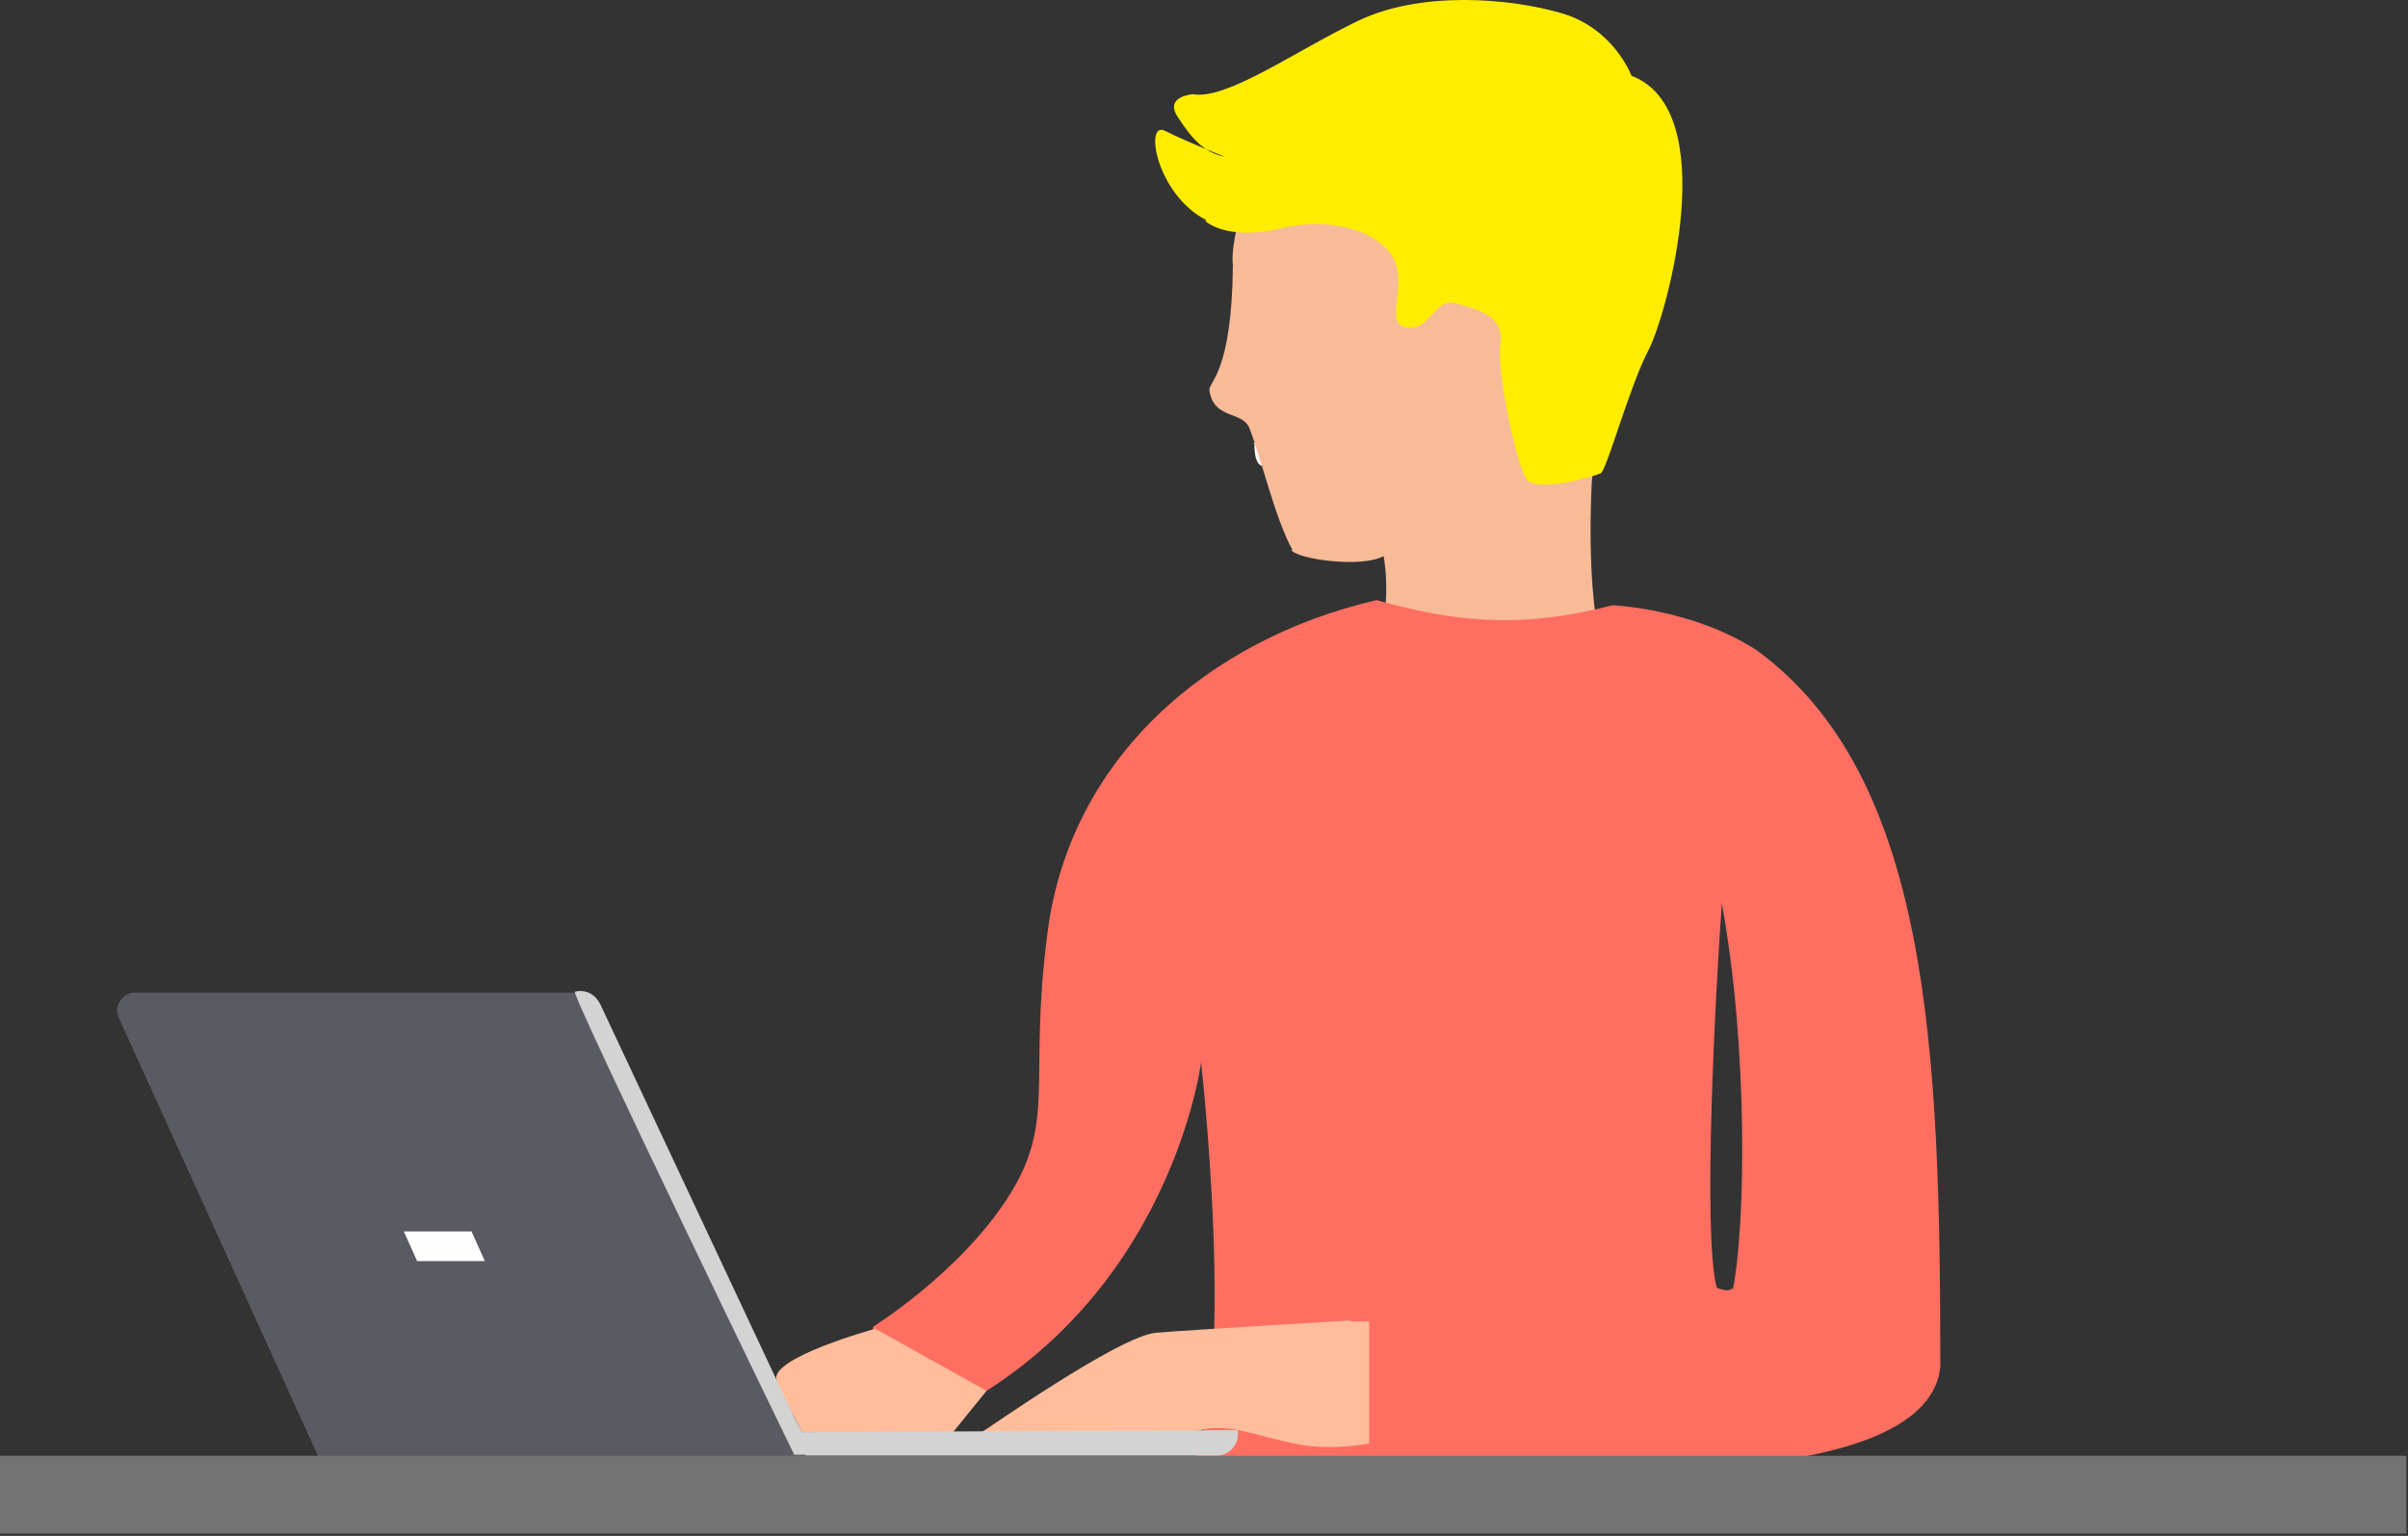 <svg width="801" height="511" viewBox="0 0 801 511" fill="none" xmlns="http://www.w3.org/2000/svg">
<rect x="0" y="0" width="801" height="511" fill="#333333" stroke="none"/>
<path fill-rule="evenodd" clip-rule="evenodd" d="M417.298 147.855C417.298 147.855 416.957 153.978 419.679 154.998C422.4 156.019 433.323 152.277 434.683 150.236C436.044 148.195 434.003 142.073 434.003 142.073L416.957 147.515L417.298 147.855Z" fill="#F8F8F7"/>
<path fill-rule="evenodd" clip-rule="evenodd" d="M429.543 182.967C431.244 186.028 453.052 189.09 460.233 185.008C460.233 185.008 462.954 197.972 458.872 213.997C458.872 213.997 514.431 216.718 531.137 207.194C531.137 207.194 528.076 191.509 529.436 161.499C530.457 141.052 543.42 135.95 545.802 87.534C547.502 53.443 522.293 21.392 474.898 23.773C443.528 25.134 424.441 49.701 424.441 49.701C424.441 49.701 415.559 60.624 411.817 74.23C411.817 74.23 409.436 83.112 410.117 88.214C409.776 124.347 401.953 127.068 402.293 129.789C403.654 139.691 413.216 136.592 415.597 142.413C420.019 154.016 424.139 172.422 429.921 182.967H429.581H429.543Z" fill="#F8BB97"/>
<path fill-rule="evenodd" clip-rule="evenodd" d="M400.932 73.55C400.932 73.55 408.076 80.353 426.142 75.931C444.888 71.509 461.254 78.312 464.315 87.874C467.376 97.096 460.573 107.981 468.057 109.002C475.54 110.022 477.619 99.099 483.742 100.838C490.205 102.539 500.447 104.58 499.087 114.142C497.726 123.704 504.529 154.356 507.591 159.156C510.652 164.258 530.419 158.476 532.46 157.455C534.501 156.435 542.022 128.466 548.485 116.22C554.608 104.277 573.014 36.775 542.702 25.209C542.702 25.209 536.92 9.524 519.534 4.422C502.148 -0.68 472.819 -3.061 452.032 6.803C431.244 16.706 408.038 33.411 396.813 31.332C396.813 31.332 387.25 32.013 391.71 38.816C396.132 45.619 400.214 50.759 407.395 52.12C407.395 52.12 395.112 47.358 387.628 43.578C380.485 39.836 384.567 64.706 401.272 73.247L400.932 73.587V73.55Z" fill="#FFED00"/>
<path fill-rule="evenodd" clip-rule="evenodd" d="M388.535 493.909C415.03 491.187 399.534 353.424 399.534 353.424C399.534 353.424 388.535 441.411 301.531 476.409C283.427 476.409 290.494 441.373 290.494 441.373C290.494 441.373 319.483 423.307 335.509 398.06C351.534 372.85 341.972 359.546 348.472 310.11C355.956 252.17 401.991 212.598 457.89 199.672C481.398 206.135 503.584 209.915 536.315 201.373C536.315 201.373 562.923 202.394 584.391 216.378C641.65 258.293 645.43 348.321 645.43 454.677C642.028 490.129 555.061 489.109 541.115 488.428L388.611 493.946L388.535 493.909ZM576.151 428.75C574.45 430.11 571.049 428.409 571.049 428.409C566.287 410.343 570.709 328.857 572.75 300.586C581.631 349.001 580.573 407.962 576.491 428.75H576.151Z" fill="#FF6F61"/>
<path fill-rule="evenodd" clip-rule="evenodd" d="M448.97 439.332C448.97 439.332 397.153 442.394 384.529 443.414C372.246 444.435 326.929 476.485 326.589 476.485C326.589 476.825 390.69 477.846 399.534 475.805C408.076 473.424 417.6 477.506 430.224 480.227C442.847 482.948 455.433 480.227 455.433 480.227V439.672H449.31L448.97 439.332Z" fill="#FFBD9C"/>
<path fill-rule="evenodd" clip-rule="evenodd" d="M258.406 459.477C258.406 461.178 266.91 476.523 266.91 476.523H316.989L328.176 462.728L291.137 442.091C291.137 442.091 255.005 451.994 258.406 459.477Z" fill="#FFBD9C"/>
<path fill-rule="evenodd" clip-rule="evenodd" d="M39.572 338.797L106.054 485.027L267.968 484.687L197.745 332.636C197.065 331.276 195.704 330.255 194.003 330.255H45.014C40.592 330.255 37.531 335.017 39.572 338.797Z" fill="#5A5A63"/>
<path fill-rule="evenodd" clip-rule="evenodd" d="M271.37 484.346L264.227 471.723L199.786 334.337C199.786 334.337 197.405 328.554 191.244 329.915C189.543 330.255 264.189 484.006 264.189 484.006H271.332V484.346H271.37Z" fill="#D3D3D3"/>
<path fill-rule="evenodd" clip-rule="evenodd" d="M412.157 475.805L264.189 476.485L267.931 484.309H404.636C408.718 484.309 411.78 480.907 411.78 477.165V475.805H412.12H412.157Z" fill="#D3D3D3"/>
<path fill-rule="evenodd" clip-rule="evenodd" d="M161.272 419.565H138.747L134.324 409.701H156.85L161.272 419.565Z" fill="#FEFEFE"/>
<path fill-rule="evenodd" clip-rule="evenodd" d="M0 510.236H800.466V484.346H0V510.236Z" fill="#737373"/>
</svg>
